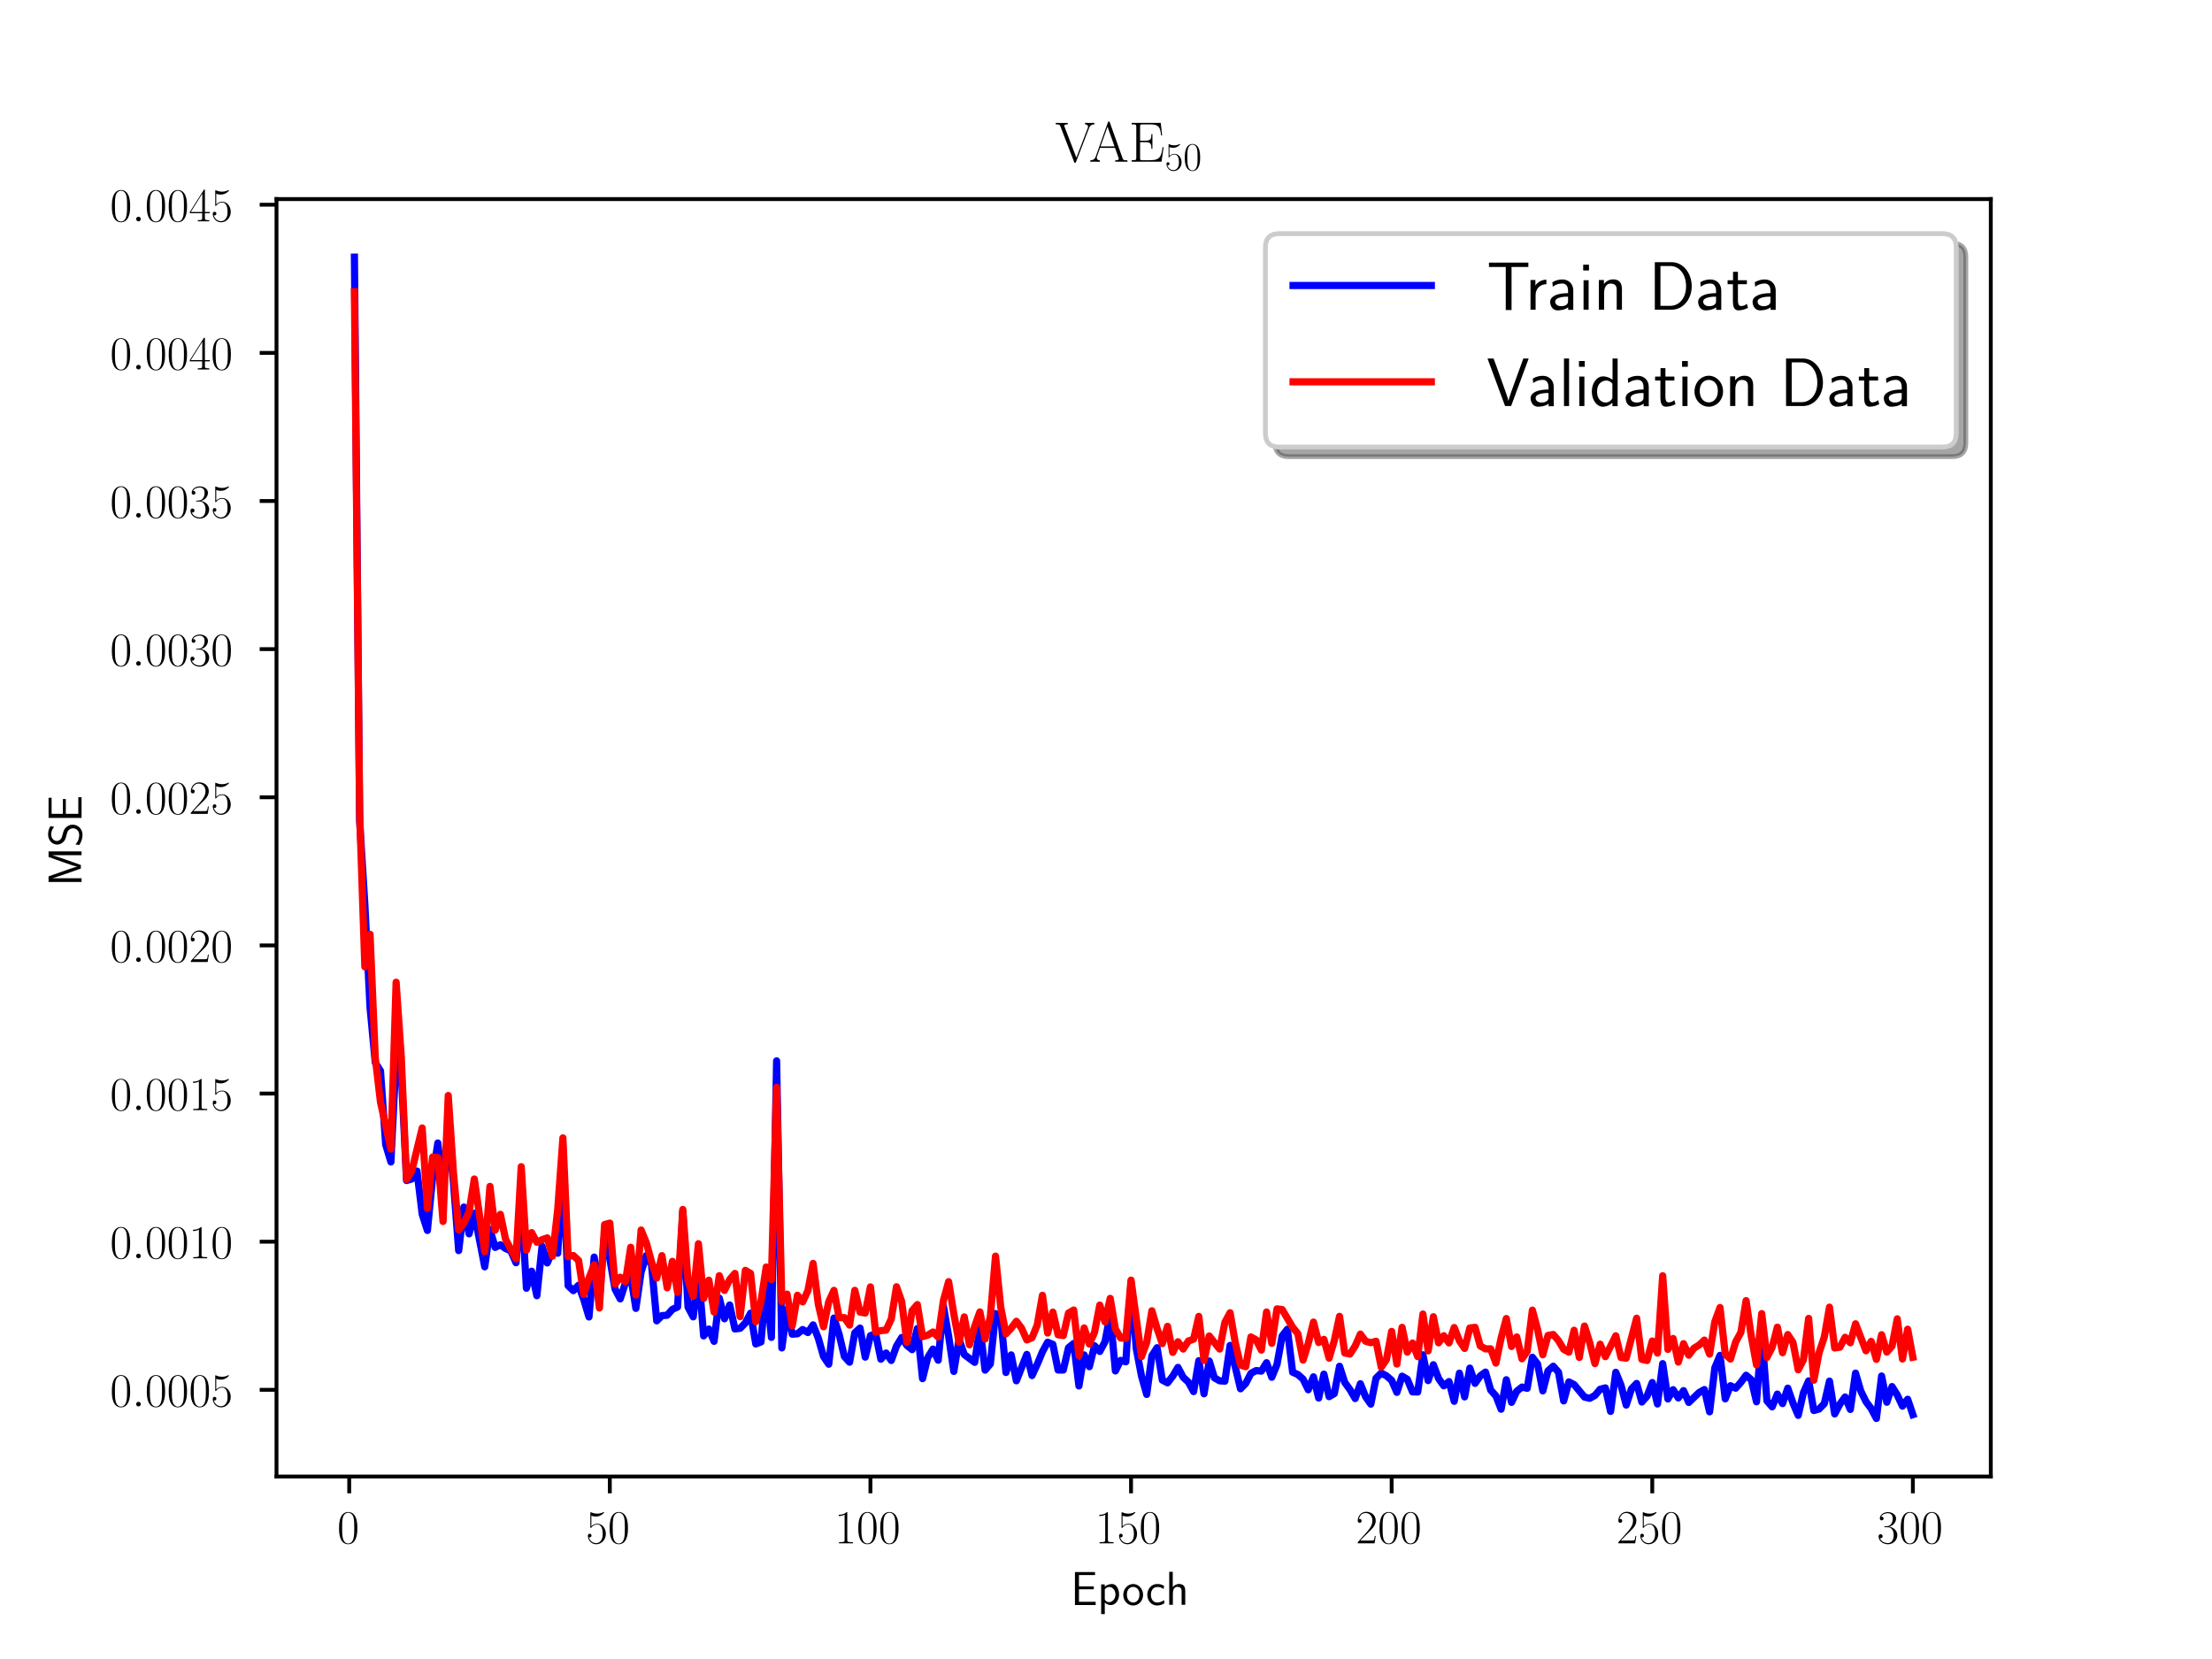 <?xml version="1.0" encoding="utf-8" standalone="no"?>
<!DOCTYPE svg PUBLIC "-//W3C//DTD SVG 1.1//EN"
  "http://www.w3.org/Graphics/SVG/1.1/DTD/svg11.dtd">
<!-- Created with matplotlib (https://matplotlib.org/) -->
<svg height="345.6pt" version="1.1" viewBox="0 0 460.8 345.6" width="460.8pt" xmlns="http://www.w3.org/2000/svg" xmlns:xlink="http://www.w3.org/1999/xlink">
 <defs>
  <style type="text/css">
*{stroke-linecap:butt;stroke-linejoin:round;}
  </style>
 </defs>
 <g id="figure_1">
  <g id="patch_1">
   <path d="M 0 345.6 
L 460.8 345.6 
L 460.8 0 
L 0 0 
z
" style="fill:#ffffff;"/>
  </g>
  <g id="axes_1">
   <g id="patch_2">
    <path d="M 57.6 307.584 
L 414.72 307.584 
L 414.72 41.472 
L 57.6 41.472 
z
" style="fill:#ffffff;"/>
   </g>
   <g id="matplotlib.axis_1">
    <g id="xtick_1">
     <g id="line2d_1">
      <defs>
       <path d="M 0 0 
L 0 3.5 
" id="m4b33c6f768" style="stroke:#000000;stroke-width:0.8;"/>
      </defs>
      <g>
       <use style="stroke:#000000;stroke-width:0.8;" x="72.747" xlink:href="#m4b33c6f768" y="307.584"/>
      </g>
     </g>
     <g id="text_1">
      <!-- $0$ -->
      <defs>
       <path d="M 42 31.641 
C 42 37.75 41.906 48.125 37.703 56.109 
C 34 63.109 28.094 65.594 22.906 65.594 
C 18.094 65.594 12 63.406 8.203 56.203 
C 4.203 48.719 3.797 39.438 3.797 31.641 
C 3.797 25.953 3.906 17.281 7 9.672 
C 11.297 -0.609 19 -2 22.906 -2 
C 27.5 -2 34.5 -0.109 38.594 9.375 
C 41.594 16.281 42 24.359 42 31.641 
z
M 22.906 -0.406 
C 16.5 -0.406 12.703 5.078 11.297 12.688 
C 10.203 18.562 10.203 27.156 10.203 32.75 
C 10.203 40.438 10.203 46.828 11.5 52.922 
C 13.406 61.391 19 64 22.906 64 
C 27 64 32.297 61.297 34.203 53.125 
C 35.5 47.438 35.594 40.734 35.594 32.75 
C 35.594 26.25 35.594 18.266 34.406 12.375 
C 32.297 1.484 26.406 -0.406 22.906 -0.406 
z
" id="CMR17-48"/>
      </defs>
      <g transform="translate(70.256 321.502)scale(0.1 -0.1)">
       <use transform="scale(0.996)" xlink:href="#CMR17-48"/>
      </g>
     </g>
    </g>
    <g id="xtick_2">
     <g id="line2d_2">
      <g>
       <use style="stroke:#000000;stroke-width:0.8;" x="127.037" xlink:href="#m4b33c6f768" y="307.584"/>
      </g>
     </g>
     <g id="text_2">
      <!-- $50$ -->
      <defs>
       <path d="M 11.406 57.688 
C 12.406 57.281 16.5 56 20.703 56 
C 30 56 35.094 61.109 38 64.062 
C 38 64.953 38 65.5 37.406 65.5 
C 37.297 65.5 37.094 65.5 36.297 65.047 
C 32.797 63.406 28.703 62.078 23.703 62.078 
C 20.703 62.078 16.203 62.484 11.297 64.672 
C 10.203 65.172 10 65.172 9.906 65.172 
C 9.406 65.172 9.297 65.062 9.297 63.078 
L 9.297 34.422 
C 9.297 32.641 9.297 32.141 10.297 32.141 
C 10.797 32.141 11 32.344 11.5 33.031 
C 14.703 37.516 19.094 39.406 24.094 39.406 
C 27.594 39.406 35.094 37.219 35.094 20.141 
C 35.094 16.953 35.094 11.172 32.094 6.578 
C 29.594 2.484 25.703 0.391 21.406 0.391 
C 14.797 0.391 8.094 5 6.297 12.719 
C 6.703 12.609 7.5 12.422 7.906 12.422 
C 9.203 12.422 11.703 13.125 11.703 16.219 
C 11.703 18.906 9.797 20 7.906 20 
C 5.594 20 4.094 18.594 4.094 15.797 
C 4.094 7.094 11 -2 21.594 -2 
C 31.906 -2 41.703 6.875 41.703 19.75 
C 41.703 31.719 33.906 41 24.203 41 
C 19.094 41 14.797 39.109 11.406 35.531 
z
" id="CMR17-53"/>
      </defs>
      <g transform="translate(122.056 321.502)scale(0.1 -0.1)">
       <use transform="scale(0.996)" xlink:href="#CMR17-53"/>
       <use transform="translate(45.69 0)scale(0.996)" xlink:href="#CMR17-48"/>
      </g>
     </g>
    </g>
    <g id="xtick_3">
     <g id="line2d_3">
      <g>
       <use style="stroke:#000000;stroke-width:0.8;" x="181.327" xlink:href="#m4b33c6f768" y="307.584"/>
      </g>
     </g>
     <g id="text_3">
      <!-- $100$ -->
      <defs>
       <path d="M 26.594 63.406 
C 26.594 65.5 26.5 65.5 25.094 65.5 
C 21.203 61.188 15.297 59.797 9.703 59.797 
C 9.406 59.797 8.906 59.797 8.797 59.5 
C 8.703 59.297 8.703 59.094 8.703 57 
C 11.797 57 17 57.594 21 59.984 
L 21 7.203 
C 21 3.688 20.797 2.5 12.203 2.5 
L 9.203 2.5 
L 9.203 0 
C 14 0 19 0 23.797 0 
C 28.594 0 33.594 0 38.406 0 
L 38.406 2.5 
L 35.406 2.5 
C 26.797 2.5 26.594 3.594 26.594 7.156 
z
" id="CMR17-49"/>
      </defs>
      <g transform="translate(173.855 321.502)scale(0.1 -0.1)">
       <use transform="scale(0.996)" xlink:href="#CMR17-49"/>
       <use transform="translate(45.69 0)scale(0.996)" xlink:href="#CMR17-48"/>
       <use transform="translate(91.381 0)scale(0.996)" xlink:href="#CMR17-48"/>
      </g>
     </g>
    </g>
    <g id="xtick_4">
     <g id="line2d_4">
      <g>
       <use style="stroke:#000000;stroke-width:0.8;" x="235.617" xlink:href="#m4b33c6f768" y="307.584"/>
      </g>
     </g>
     <g id="text_4">
      <!-- $150$ -->
      <g transform="translate(228.145 321.502)scale(0.1 -0.1)">
       <use transform="scale(0.996)" xlink:href="#CMR17-49"/>
       <use transform="translate(45.69 0)scale(0.996)" xlink:href="#CMR17-53"/>
       <use transform="translate(91.381 0)scale(0.996)" xlink:href="#CMR17-48"/>
      </g>
     </g>
    </g>
    <g id="xtick_5">
     <g id="line2d_5">
      <g>
       <use style="stroke:#000000;stroke-width:0.8;" x="289.907" xlink:href="#m4b33c6f768" y="307.584"/>
      </g>
     </g>
     <g id="text_5">
      <!-- $200$ -->
      <defs>
       <path d="M 41.703 15.453 
L 39.906 15.453 
C 38.906 8.375 38.094 7.172 37.703 6.562 
C 37.203 5.766 30 5.766 28.594 5.766 
L 9.406 5.766 
C 13 9.672 20 16.75 28.5 24.953 
C 34.594 30.734 41.703 37.531 41.703 47.422 
C 41.703 59.219 32.297 66 21.797 66 
C 10.797 66 4.094 56.312 4.094 47.344 
C 4.094 43.438 7 42.938 8.203 42.938 
C 9.203 42.938 12.203 43.547 12.203 47.031 
C 12.203 50.109 9.594 51 8.203 51 
C 7.594 51 7 50.906 6.594 50.703 
C 8.5 59.219 14.297 63.406 20.406 63.406 
C 29.094 63.406 34.797 56.516 34.797 47.422 
C 34.797 38.734 29.703 31.25 24 24.75 
L 4.094 2.281 
L 4.094 0 
L 39.297 0 
z
" id="CMR17-50"/>
      </defs>
      <g transform="translate(282.435 321.502)scale(0.1 -0.1)">
       <use transform="scale(0.996)" xlink:href="#CMR17-50"/>
       <use transform="translate(45.69 0)scale(0.996)" xlink:href="#CMR17-48"/>
       <use transform="translate(91.381 0)scale(0.996)" xlink:href="#CMR17-48"/>
      </g>
     </g>
    </g>
    <g id="xtick_6">
     <g id="line2d_6">
      <g>
       <use style="stroke:#000000;stroke-width:0.8;" x="344.197" xlink:href="#m4b33c6f768" y="307.584"/>
      </g>
     </g>
     <g id="text_6">
      <!-- $250$ -->
      <g transform="translate(336.725 321.502)scale(0.1 -0.1)">
       <use transform="scale(0.996)" xlink:href="#CMR17-50"/>
       <use transform="translate(45.69 0)scale(0.996)" xlink:href="#CMR17-53"/>
       <use transform="translate(91.381 0)scale(0.996)" xlink:href="#CMR17-48"/>
      </g>
     </g>
    </g>
    <g id="xtick_7">
     <g id="line2d_7">
      <g>
       <use style="stroke:#000000;stroke-width:0.8;" x="398.487" xlink:href="#m4b33c6f768" y="307.584"/>
      </g>
     </g>
     <g id="text_7">
      <!-- $300$ -->
      <defs>
       <path d="M 22.094 33.703 
C 31 33.703 34.906 25.969 34.906 17.031 
C 34.906 5 28.5 0.391 22.703 0.391 
C 17.406 0.391 8.797 3.031 6.094 10.828 
C 6.594 10.625 7.094 10.625 7.594 10.625 
C 10 10.625 11.797 12.219 11.797 14.812 
C 11.797 17.703 9.594 19 7.594 19 
C 5.906 19 3.297 18.203 3.297 14.469 
C 3.297 5.234 12.297 -2 22.906 -2 
C 34 -2 42.5 6.719 42.5 16.953 
C 42.5 26.672 34.5 33.703 25 34.797 
C 32.594 36.375 39.906 43.062 39.906 52.016 
C 39.906 59.688 32 65.297 23 65.297 
C 13.906 65.297 5.906 59.828 5.906 52.016 
C 5.906 48.594 8.5 48 9.797 48 
C 11.906 48 13.703 49.297 13.703 51.891 
C 13.703 54.469 11.906 55.766 9.797 55.766 
C 9.406 55.766 8.906 55.766 8.5 55.578 
C 11.406 61.859 19.297 63 22.797 63 
C 26.297 63 32.906 61.328 32.906 51.875 
C 32.906 49.109 32.5 44.188 29.094 39.844 
C 26.094 36 22.703 36 19.406 35.688 
C 18.906 35.688 16.594 35.453 16.203 35.453 
C 15.5 35.359 15.094 35.266 15.094 34.5 
C 15.094 33.797 15.203 33.703 17.203 33.703 
z
" id="CMR17-51"/>
      </defs>
      <g transform="translate(391.015 321.502)scale(0.1 -0.1)">
       <use transform="scale(0.996)" xlink:href="#CMR17-51"/>
       <use transform="translate(45.69 0)scale(0.996)" xlink:href="#CMR17-48"/>
       <use transform="translate(91.381 0)scale(0.996)" xlink:href="#CMR17-48"/>
      </g>
     </g>
    </g>
    <g id="text_8">
     <!-- Epoch -->
     <defs>
      <path d="M 30.594 6.766 
C 22.594 6.766 19 6.766 17.203 6.766 
L 17.203 32.922 
L 48.203 32.922 
L 48.203 39 
L 17.203 39 
L 17.203 62.641 
L 30.094 62.641 
C 31.297 62.641 32.5 62.641 33.703 62.641 
L 50.797 62.641 
L 50.797 69 
L 8.797 69 
L 8.797 0 
L 52.094 0 
L 52.094 6.766 
z
" id="CMSS17-69"/>
      <path d="M 15.094 5.203 
C 18.406 2.016 22.906 -0.078 27.703 -0.078 
C 37 -0.078 45 9.422 45 22.062 
C 45 33.734 39 44 30.406 44 
C 25.406 44 19.406 42.219 14.906 38.625 
L 14.906 43.203 
L 7.5 43.203 
L 7.5 -19 
L 15.094 -19 
z
M 15.094 32.812 
C 15.906 34 19.297 37.734 24.797 37.734 
C 31.797 37.734 37.406 30.625 37.406 22.062 
C 37.406 12.297 30.594 6 23.906 6 
C 21.906 6 19.797 6.484 17.797 8.172 
C 15.094 10.531 15.094 12 15.094 13.391 
z
" id="CMSS17-112"/>
      <path d="M 44.203 21.188 
C 44.203 34 34.703 44 23.5 44 
C 12 44 2.703 33.703 2.703 21.188 
C 2.703 8.5 12.297 -1 23.406 -1 
C 34.797 -1 44.203 8.797 44.203 21.188 
z
M 23.5 5.266 
C 16.406 5.266 10.297 11.078 10.297 22 
C 10.297 33.609 17.406 37.922 23.406 37.922 
C 29.906 37.922 36.594 33.219 36.594 22 
C 36.594 10.672 30.094 5.266 23.5 5.266 
z
" id="CMSS17-111"/>
      <path d="M 38.5 39.703 
C 38.5 40.391 33.906 42.406 32.703 42.797 
C 29.406 44 25.203 44 24.094 44 
C 11.094 44 3.297 32.703 3.297 21.297 
C 3.297 9.297 12 -1 23.703 -1 
C 30.406 -1 35.203 1.188 39.094 3.781 
L 38.5 10.375 
C 34.203 7.078 29.203 5.266 23.797 5.266 
C 16 5.266 10.906 12.094 10.906 21.391 
C 10.906 28.609 14.203 37.719 24.203 37.719 
C 29.703 37.719 32.797 36.609 37.406 33.516 
z
" id="CMSS17-99"/>
      <path d="M 40.906 29.547 
C 40.906 35.812 39.406 44.062 28.094 44.062 
C 21.797 44.062 17.703 40.984 14.797 37.609 
L 14.797 69.5 
L 7.406 69.5 
L 7.406 0.5 
L 15 0.5 
L 15 24.578 
C 15 30.828 17.406 38 24.203 38 
C 33 38 33.297 32.125 33.297 28.734 
L 33.297 0.5 
L 40.906 0.5 
z
" id="CMSS17-104"/>
     </defs>
     <g transform="translate(223.056 334.358)scale(0.1 -0.1)">
      <use transform="scale(0.996)" xlink:href="#CMSS17-69"/>
      <use transform="translate(55.892 0)scale(0.996)" xlink:href="#CMSS17-112"/>
      <use transform="translate(106.699 0)scale(0.996)" xlink:href="#CMSS17-111"/>
      <use transform="translate(156.145 0)scale(0.996)" xlink:href="#CMSS17-99"/>
      <use transform="translate(197.784 0)scale(0.996)" xlink:href="#CMSS17-104"/>
     </g>
    </g>
   </g>
   <g id="matplotlib.axis_2">
    <g id="ytick_1">
     <g id="line2d_8">
      <defs>
       <path d="M 0 0 
L -3.5 0 
" id="mb5c6387c2a" style="stroke:#000000;stroke-width:0.8;"/>
      </defs>
      <g>
       <use style="stroke:#000000;stroke-width:0.8;" x="57.6" xlink:href="#mb5c6387c2a" y="289.525"/>
      </g>
     </g>
     <g id="text_9">
      <!-- $0.0005$ -->
      <defs>
       <path d="M 18.406 4.797 
C 18.406 7.688 16 9.672 13.594 9.672 
C 10.703 9.672 8.703 7.281 8.703 4.891 
C 8.703 2 11.094 0 13.5 0 
C 16.406 0 18.406 2.391 18.406 4.797 
z
" id="CMMI12-58"/>
      </defs>
      <g transform="translate(22.926 292.985)scale(0.1 -0.1)">
       <use transform="scale(0.996)" xlink:href="#CMR17-48"/>
       <use transform="translate(45.69 0)scale(0.996)" xlink:href="#CMMI12-58"/>
       <use transform="translate(72.788 0)scale(0.996)" xlink:href="#CMR17-48"/>
       <use transform="translate(118.478 0)scale(0.996)" xlink:href="#CMR17-48"/>
       <use transform="translate(164.169 0)scale(0.996)" xlink:href="#CMR17-48"/>
       <use transform="translate(209.859 0)scale(0.996)" xlink:href="#CMR17-53"/>
      </g>
     </g>
    </g>
    <g id="ytick_2">
     <g id="line2d_9">
      <g>
       <use style="stroke:#000000;stroke-width:0.8;" x="57.6" xlink:href="#mb5c6387c2a" y="258.666"/>
      </g>
     </g>
     <g id="text_10">
      <!-- $0.0010$ -->
      <g transform="translate(22.926 262.125)scale(0.1 -0.1)">
       <use transform="scale(0.996)" xlink:href="#CMR17-48"/>
       <use transform="translate(45.69 0)scale(0.996)" xlink:href="#CMMI12-58"/>
       <use transform="translate(72.788 0)scale(0.996)" xlink:href="#CMR17-48"/>
       <use transform="translate(118.478 0)scale(0.996)" xlink:href="#CMR17-48"/>
       <use transform="translate(164.169 0)scale(0.996)" xlink:href="#CMR17-49"/>
       <use transform="translate(209.859 0)scale(0.996)" xlink:href="#CMR17-48"/>
      </g>
     </g>
    </g>
    <g id="ytick_3">
     <g id="line2d_10">
      <g>
       <use style="stroke:#000000;stroke-width:0.8;" x="57.6" xlink:href="#mb5c6387c2a" y="227.807"/>
      </g>
     </g>
     <g id="text_11">
      <!-- $0.0015$ -->
      <g transform="translate(22.926 231.266)scale(0.1 -0.1)">
       <use transform="scale(0.996)" xlink:href="#CMR17-48"/>
       <use transform="translate(45.69 0)scale(0.996)" xlink:href="#CMMI12-58"/>
       <use transform="translate(72.788 0)scale(0.996)" xlink:href="#CMR17-48"/>
       <use transform="translate(118.478 0)scale(0.996)" xlink:href="#CMR17-48"/>
       <use transform="translate(164.169 0)scale(0.996)" xlink:href="#CMR17-49"/>
       <use transform="translate(209.859 0)scale(0.996)" xlink:href="#CMR17-53"/>
      </g>
     </g>
    </g>
    <g id="ytick_4">
     <g id="line2d_11">
      <g>
       <use style="stroke:#000000;stroke-width:0.8;" x="57.6" xlink:href="#mb5c6387c2a" y="196.947"/>
      </g>
     </g>
     <g id="text_12">
      <!-- $0.0020$ -->
      <g transform="translate(22.926 200.406)scale(0.1 -0.1)">
       <use transform="scale(0.996)" xlink:href="#CMR17-48"/>
       <use transform="translate(45.69 0)scale(0.996)" xlink:href="#CMMI12-58"/>
       <use transform="translate(72.788 0)scale(0.996)" xlink:href="#CMR17-48"/>
       <use transform="translate(118.478 0)scale(0.996)" xlink:href="#CMR17-48"/>
       <use transform="translate(164.169 0)scale(0.996)" xlink:href="#CMR17-50"/>
       <use transform="translate(209.859 0)scale(0.996)" xlink:href="#CMR17-48"/>
      </g>
     </g>
    </g>
    <g id="ytick_5">
     <g id="line2d_12">
      <g>
       <use style="stroke:#000000;stroke-width:0.8;" x="57.6" xlink:href="#mb5c6387c2a" y="166.088"/>
      </g>
     </g>
     <g id="text_13">
      <!-- $0.0025$ -->
      <g transform="translate(22.926 169.547)scale(0.1 -0.1)">
       <use transform="scale(0.996)" xlink:href="#CMR17-48"/>
       <use transform="translate(45.69 0)scale(0.996)" xlink:href="#CMMI12-58"/>
       <use transform="translate(72.788 0)scale(0.996)" xlink:href="#CMR17-48"/>
       <use transform="translate(118.478 0)scale(0.996)" xlink:href="#CMR17-48"/>
       <use transform="translate(164.169 0)scale(0.996)" xlink:href="#CMR17-50"/>
       <use transform="translate(209.859 0)scale(0.996)" xlink:href="#CMR17-53"/>
      </g>
     </g>
    </g>
    <g id="ytick_6">
     <g id="line2d_13">
      <g>
       <use style="stroke:#000000;stroke-width:0.8;" x="57.6" xlink:href="#mb5c6387c2a" y="135.228"/>
      </g>
     </g>
     <g id="text_14">
      <!-- $0.0030$ -->
      <g transform="translate(22.926 138.688)scale(0.1 -0.1)">
       <use transform="scale(0.996)" xlink:href="#CMR17-48"/>
       <use transform="translate(45.69 0)scale(0.996)" xlink:href="#CMMI12-58"/>
       <use transform="translate(72.788 0)scale(0.996)" xlink:href="#CMR17-48"/>
       <use transform="translate(118.478 0)scale(0.996)" xlink:href="#CMR17-48"/>
       <use transform="translate(164.169 0)scale(0.996)" xlink:href="#CMR17-51"/>
       <use transform="translate(209.859 0)scale(0.996)" xlink:href="#CMR17-48"/>
      </g>
     </g>
    </g>
    <g id="ytick_7">
     <g id="line2d_14">
      <g>
       <use style="stroke:#000000;stroke-width:0.8;" x="57.6" xlink:href="#mb5c6387c2a" y="104.369"/>
      </g>
     </g>
     <g id="text_15">
      <!-- $0.0035$ -->
      <g transform="translate(22.926 107.828)scale(0.1 -0.1)">
       <use transform="scale(0.996)" xlink:href="#CMR17-48"/>
       <use transform="translate(45.69 0)scale(0.996)" xlink:href="#CMMI12-58"/>
       <use transform="translate(72.788 0)scale(0.996)" xlink:href="#CMR17-48"/>
       <use transform="translate(118.478 0)scale(0.996)" xlink:href="#CMR17-48"/>
       <use transform="translate(164.169 0)scale(0.996)" xlink:href="#CMR17-51"/>
       <use transform="translate(209.859 0)scale(0.996)" xlink:href="#CMR17-53"/>
      </g>
     </g>
    </g>
    <g id="ytick_8">
     <g id="line2d_15">
      <g>
       <use style="stroke:#000000;stroke-width:0.8;" x="57.6" xlink:href="#mb5c6387c2a" y="73.509"/>
      </g>
     </g>
     <g id="text_16">
      <!-- $0.0040$ -->
      <defs>
       <path d="M 33.594 64.406 
C 33.594 66.5 33.5 66.5 31.703 66.5 
L 2 19.594 
L 2 17 
L 27.797 17 
L 27.797 7.141 
C 27.797 3.5 27.594 2.5 20.594 2.5 
L 18.703 2.5 
L 18.703 0 
C 21.906 0 27.297 0 30.703 0 
C 34.094 0 39.5 0 42.703 0 
L 42.703 2.5 
L 40.797 2.5 
C 33.797 2.5 33.594 3.5 33.594 7.141 
L 33.594 17 
L 43.797 17 
L 43.797 19.594 
L 33.594 19.594 
z
M 28.094 57.859 
L 28.094 19.594 
L 4 19.594 
z
" id="CMR17-52"/>
      </defs>
      <g transform="translate(22.926 76.969)scale(0.1 -0.1)">
       <use transform="scale(0.996)" xlink:href="#CMR17-48"/>
       <use transform="translate(45.69 0)scale(0.996)" xlink:href="#CMMI12-58"/>
       <use transform="translate(72.788 0)scale(0.996)" xlink:href="#CMR17-48"/>
       <use transform="translate(118.478 0)scale(0.996)" xlink:href="#CMR17-48"/>
       <use transform="translate(164.169 0)scale(0.996)" xlink:href="#CMR17-52"/>
       <use transform="translate(209.859 0)scale(0.996)" xlink:href="#CMR17-48"/>
      </g>
     </g>
    </g>
    <g id="ytick_9">
     <g id="line2d_16">
      <g>
       <use style="stroke:#000000;stroke-width:0.8;" x="57.6" xlink:href="#mb5c6387c2a" y="42.65"/>
      </g>
     </g>
     <g id="text_17">
      <!-- $0.0045$ -->
      <g transform="translate(22.926 46.109)scale(0.1 -0.1)">
       <use transform="scale(0.996)" xlink:href="#CMR17-48"/>
       <use transform="translate(45.69 0)scale(0.996)" xlink:href="#CMMI12-58"/>
       <use transform="translate(72.788 0)scale(0.996)" xlink:href="#CMR17-48"/>
       <use transform="translate(118.478 0)scale(0.996)" xlink:href="#CMR17-48"/>
       <use transform="translate(164.169 0)scale(0.996)" xlink:href="#CMR17-52"/>
       <use transform="translate(209.859 0)scale(0.996)" xlink:href="#CMR17-53"/>
      </g>
     </g>
    </g>
    <g id="text_18">
     <!-- MSE -->
     <defs>
      <path d="M 49.906 37.047 
L 45.094 23.016 
C 44.297 20.422 41.594 12.359 41 9.172 
L 40.906 9.172 
C 40.594 11.172 40 13.266 38.406 18.344 
C 37.5 21.328 36.5 24.406 35.5 27.203 
L 20.703 69 
L 9 69 
L 9 0 
L 16.797 0 
L 16.797 60.938 
L 16.906 60.938 
C 16.906 60.844 17.797 56.453 23.906 39.047 
L 37.094 1.5 
L 44.5 1.5 
L 56.406 34.859 
C 57.203 37.156 59.703 44.422 60.797 47.906 
C 61.797 50.891 64.297 58.25 64.906 61.141 
L 65 61.141 
L 65 0 
L 72.906 0 
L 72.906 69 
L 61.297 69 
z
" id="CMSS17-77"/>
      <path d="M 43.703 65.141 
C 39.297 67.719 34.5 70 26.406 70 
C 13.5 70 5.203 60.609 5.203 51.031 
C 5.203 47.266 6.297 43.016 10.203 38.672 
C 14.094 34.312 18.5 33.141 24.094 31.766 
C 26.406 31.156 30.297 30.062 31 29.781 
C 36.594 27.609 39.297 22.562 39.297 17.812 
C 39.297 11.594 34.406 4.969 25.703 4.969 
C 22.703 4.969 13.906 4.969 5.594 12.797 
L 4.203 4.969 
C 12.406 -1 21.297 -2 25.797 -2 
C 38.094 -2 46.906 7.625 46.906 18.531 
C 46.906 22.5 45.703 27.547 41.5 32.203 
C 37.406 36.672 33.797 37.656 25.594 39.828 
C 20.906 41.031 17.906 41.828 15.406 44.891 
C 13.703 47.078 12.797 49.156 12.797 51.828 
C 12.797 57.391 17.594 63.438 26.406 63.438 
C 30.797 63.438 36.5 62.531 42.297 57.188 
z
" id="CMSS17-83"/>
     </defs>
     <g transform="translate(16.989 184.629)rotate(-90)scale(0.1 -0.1)">
      <use transform="scale(0.996)" xlink:href="#CMSS17-77"/>
      <use transform="translate(81.676 0)scale(0.996)" xlink:href="#CMSS17-83"/>
      <use transform="translate(133.725 0)scale(0.996)" xlink:href="#CMSS17-69"/>
     </g>
    </g>
   </g>
   <g id="line2d_17">
    <path clip-path="url(#p14e3586b45)" d="M 73.833 53.568 
L 74.919 170.99 
L 76.004 188.414 
L 77.09 209.904 
L 78.176 221.37 
L 79.262 223.089 
L 80.348 238.451 
L 81.433 242.055 
L 82.519 220.036 
L 83.605 223.589 
L 84.691 245.917 
L 85.777 245.604 
L 86.862 243.955 
L 87.948 252.931 
L 89.034 256.326 
L 90.12 245.302 
L 91.206 238.112 
L 92.291 247.858 
L 93.377 234.771 
L 94.463 246.312 
L 95.549 260.52 
L 96.635 251.455 
L 97.72 257.027 
L 98.806 252.735 
L 100.978 263.899 
L 102.064 256.131 
L 103.149 259.855 
L 104.235 259.311 
L 105.321 260.093 
L 106.407 260.576 
L 107.493 263.047 
L 108.578 249.613 
L 109.664 268.359 
L 110.75 264.82 
L 111.836 269.92 
L 112.922 259.609 
L 114.007 263.094 
L 115.093 260.627 
L 116.179 261.065 
L 117.265 243.128 
L 118.351 267.83 
L 119.436 268.865 
L 120.522 267.74 
L 121.608 270.72 
L 122.694 274.347 
L 123.78 261.877 
L 124.865 270.664 
L 125.951 256.879 
L 127.037 262.247 
L 128.123 268.544 
L 129.209 270.582 
L 130.294 267.25 
L 131.38 265.722 
L 132.466 272.562 
L 133.552 264.983 
L 134.638 261.555 
L 135.723 263.452 
L 136.809 275.155 
L 137.895 274.066 
L 138.981 273.987 
L 140.067 272.768 
L 141.152 272.271 
L 142.238 252.298 
L 143.324 272.292 
L 144.41 274.323 
L 145.496 264.92 
L 146.581 278.291 
L 147.667 276.867 
L 148.753 279.426 
L 149.839 270.419 
L 150.925 274.725 
L 152.01 271.854 
L 153.096 276.845 
L 154.182 276.711 
L 155.268 275.6 
L 156.354 273.563 
L 157.439 279.969 
L 158.525 279.555 
L 159.611 267.309 
L 160.697 278.606 
L 161.783 220.999 
L 162.868 280.794 
L 163.954 272.745 
L 165.04 277.936 
L 166.126 277.855 
L 167.212 276.966 
L 168.297 277.595 
L 169.383 275.999 
L 170.469 278.787 
L 171.555 282.576 
L 172.641 284.187 
L 173.726 274.578 
L 174.812 278.005 
L 175.898 282.589 
L 176.984 283.768 
L 178.07 277.66 
L 179.155 276.658 
L 180.241 282.711 
L 181.327 278.245 
L 182.413 277.854 
L 183.499 283.146 
L 184.584 281.854 
L 185.67 283.413 
L 186.756 280.409 
L 187.842 278.627 
L 188.928 280.276 
L 190.013 281.153 
L 191.099 276.758 
L 192.185 287.194 
L 193.271 282.796 
L 194.357 281.037 
L 195.442 283.359 
L 196.528 272.092 
L 197.614 278.329 
L 198.7 285.693 
L 199.786 278.994 
L 200.871 282.176 
L 203.043 283.799 
L 204.129 276.54 
L 205.215 285.422 
L 206.3 284.134 
L 207.386 273.639 
L 208.472 274.335 
L 209.558 285.913 
L 210.644 282.252 
L 211.729 287.645 
L 213.901 282.153 
L 214.987 286.551 
L 216.073 284.214 
L 217.158 281.606 
L 218.244 279.608 
L 219.33 280.058 
L 220.416 285.396 
L 221.502 285.398 
L 222.587 280.754 
L 223.673 279.872 
L 224.759 288.709 
L 225.845 282.253 
L 226.931 284.703 
L 228.016 280.349 
L 229.102 281.533 
L 230.188 279.515 
L 231.274 273.875 
L 232.36 285.589 
L 233.445 283.397 
L 234.531 283.688 
L 235.617 267.133 
L 236.703 280.932 
L 237.789 286.63 
L 238.875 290.481 
L 239.96 282.427 
L 241.046 280.748 
L 242.132 287.496 
L 243.218 288.067 
L 244.304 286.678 
L 245.389 284.853 
L 246.475 286.913 
L 247.561 287.915 
L 248.647 289.888 
L 249.733 283.463 
L 250.818 290.351 
L 251.904 283.52 
L 252.99 287.034 
L 254.076 287.648 
L 255.162 287.722 
L 256.247 280.279 
L 258.419 289.312 
L 259.505 288.192 
L 260.591 286.091 
L 261.676 285.516 
L 262.762 285.626 
L 263.848 283.876 
L 264.934 286.909 
L 266.02 284.252 
L 267.105 278.289 
L 268.191 276.9 
L 269.277 285.858 
L 270.363 286.331 
L 271.449 287.298 
L 272.534 289.513 
L 273.62 286.825 
L 274.706 291.236 
L 275.792 286.259 
L 276.878 290.945 
L 277.963 290.313 
L 279.049 284.619 
L 280.135 287.982 
L 281.221 289.474 
L 282.307 291.344 
L 283.392 288.262 
L 284.478 290.974 
L 285.564 292.505 
L 286.65 287.107 
L 287.736 286.03 
L 288.821 286.611 
L 289.907 287.549 
L 290.993 290.055 
L 292.079 286.684 
L 293.165 287.325 
L 294.25 289.951 
L 295.336 289.978 
L 296.422 282.228 
L 297.508 287.6 
L 298.594 284.299 
L 299.679 287.164 
L 300.765 288.689 
L 301.851 287.81 
L 302.937 291.916 
L 304.023 286.055 
L 305.108 290.996 
L 306.194 285.005 
L 307.28 288.185 
L 308.366 286.621 
L 309.452 285.831 
L 310.537 289.575 
L 311.623 290.784 
L 312.709 293.564 
L 313.795 287.426 
L 314.881 292.133 
L 315.966 289.819 
L 317.052 288.951 
L 318.138 289.208 
L 319.224 282.744 
L 320.31 284.152 
L 321.395 289.744 
L 322.481 285.569 
L 323.567 284.61 
L 324.653 285.841 
L 325.739 291.834 
L 326.824 287.878 
L 327.91 288.427 
L 330.082 291.038 
L 331.168 291.294 
L 332.253 290.695 
L 333.339 289.408 
L 334.425 289.123 
L 335.511 294.021 
L 336.597 285.877 
L 337.682 288.551 
L 338.768 292.704 
L 339.854 289.342 
L 340.94 288.195 
L 342.026 292.07 
L 343.111 290.846 
L 344.197 288.007 
L 345.283 292.472 
L 346.369 284.071 
L 347.455 291.432 
L 348.54 289.501 
L 349.626 291.215 
L 350.712 289.693 
L 351.798 292.149 
L 353.969 290.077 
L 355.055 289.47 
L 356.141 294.103 
L 357.227 284.957 
L 358.313 282.35 
L 359.398 291.409 
L 360.484 288.666 
L 361.57 289.186 
L 362.656 287.958 
L 363.742 286.487 
L 364.827 287.42 
L 365.913 292.021 
L 366.999 277.615 
L 368.085 291.823 
L 369.171 293.071 
L 370.256 290.415 
L 371.342 292.389 
L 372.428 289.18 
L 373.514 292.294 
L 374.6 294.845 
L 375.685 290.133 
L 376.771 287.664 
L 377.857 293.836 
L 378.943 293.528 
L 380.029 292.407 
L 381.114 287.713 
L 382.2 294.549 
L 383.286 292.492 
L 384.372 291.013 
L 385.458 293.609 
L 386.543 286.05 
L 387.629 289.753 
L 388.715 291.978 
L 389.801 293.433 
L 390.887 295.488 
L 391.972 286.646 
L 393.058 292.111 
L 394.144 288.85 
L 395.23 290.597 
L 396.316 292.926 
L 397.401 291.487 
L 398.487 294.694 
L 398.487 294.694 
" style="fill:none;stroke:#0000ff;stroke-linecap:square;stroke-width:1.5;"/>
   </g>
   <g id="line2d_18">
    <path clip-path="url(#p14e3586b45)" d="M 73.833 60.768 
L 74.919 169.374 
L 76.004 201.405 
L 77.09 194.623 
L 78.176 220.373 
L 79.262 229.593 
L 81.433 239.382 
L 82.519 204.613 
L 83.605 220.387 
L 84.691 245.693 
L 85.777 243.954 
L 87.948 234.98 
L 89.034 251.733 
L 90.12 241.029 
L 91.206 241.145 
L 92.291 254.451 
L 93.377 228.215 
L 94.463 244.307 
L 95.549 256.202 
L 96.635 254.849 
L 97.72 252.453 
L 98.806 245.604 
L 100.978 260.753 
L 102.064 247.148 
L 103.149 256.254 
L 104.235 252.964 
L 105.321 258.18 
L 107.493 262.24 
L 108.578 243.043 
L 109.664 260.451 
L 110.75 256.774 
L 111.836 258.784 
L 112.922 258.249 
L 114.007 257.878 
L 115.093 261.674 
L 116.179 251.989 
L 117.265 237.042 
L 118.351 261.791 
L 119.436 261.545 
L 120.522 262.565 
L 121.608 269.625 
L 122.694 266.239 
L 123.78 263.475 
L 124.865 272.476 
L 125.951 255.098 
L 127.037 254.795 
L 128.123 267.523 
L 129.209 266.068 
L 130.294 267.027 
L 131.38 259.83 
L 132.466 269.784 
L 133.552 256.236 
L 134.638 258.876 
L 135.723 262.835 
L 136.809 266.239 
L 137.895 261.574 
L 138.981 268.271 
L 140.067 262.768 
L 141.152 269.223 
L 142.238 251.955 
L 143.324 266.745 
L 144.41 270.031 
L 145.496 259.09 
L 146.581 270.487 
L 147.667 266.688 
L 148.753 273.322 
L 149.839 265.75 
L 150.925 268.818 
L 152.01 266.537 
L 153.096 265.274 
L 154.182 274.274 
L 155.268 264.638 
L 156.354 265.28 
L 157.439 275.335 
L 158.525 271.129 
L 159.611 263.941 
L 160.697 266.567 
L 161.783 226.517 
L 162.868 271.124 
L 163.954 269.593 
L 165.04 276.157 
L 166.126 269.825 
L 167.212 271.207 
L 168.297 268.874 
L 169.383 263.194 
L 170.469 271.702 
L 171.555 276.388 
L 172.641 271.179 
L 173.726 268.807 
L 174.812 274.499 
L 175.898 274.484 
L 176.984 276.047 
L 178.07 268.803 
L 179.155 273.334 
L 180.241 273.535 
L 181.327 268.084 
L 182.413 277.508 
L 183.499 277.187 
L 184.584 277.098 
L 185.67 274.764 
L 186.756 268.057 
L 187.842 271.141 
L 188.928 279.66 
L 190.013 273.027 
L 191.099 271.769 
L 192.185 278.456 
L 193.271 278.129 
L 194.357 277.483 
L 195.442 278.554 
L 196.528 270.924 
L 197.614 266.993 
L 198.7 273.717 
L 199.786 279.628 
L 200.871 274.338 
L 201.957 280.153 
L 203.043 276.302 
L 204.129 273.295 
L 205.215 278.928 
L 206.3 274.289 
L 207.386 261.674 
L 208.472 272.297 
L 209.558 277.859 
L 210.644 276.7 
L 211.729 275.248 
L 212.815 276.688 
L 213.901 279.131 
L 214.987 278.676 
L 216.073 276.029 
L 217.158 269.835 
L 218.244 277.692 
L 219.33 273.34 
L 220.416 278.053 
L 221.502 278.223 
L 222.587 273.535 
L 223.673 272.899 
L 224.759 282.404 
L 225.845 276.636 
L 226.931 279.985 
L 228.016 277.528 
L 229.102 271.866 
L 230.188 275.37 
L 231.274 270.48 
L 232.36 276.859 
L 233.445 278.726 
L 234.531 278.808 
L 235.617 266.676 
L 237.789 282.614 
L 238.875 279.671 
L 239.96 273.054 
L 241.046 276.767 
L 242.132 279.9 
L 243.218 276.301 
L 244.304 281.734 
L 245.389 279.515 
L 246.475 281.03 
L 247.561 279.355 
L 248.647 278.965 
L 249.733 274.229 
L 250.818 283.396 
L 251.904 278.309 
L 254.076 281.031 
L 255.162 275.482 
L 256.247 273.467 
L 257.333 279.728 
L 258.419 284.374 
L 259.505 284.708 
L 260.591 278.508 
L 261.676 279.125 
L 262.762 281.25 
L 263.848 273.312 
L 264.934 279.835 
L 266.02 272.662 
L 267.105 272.817 
L 269.277 276.483 
L 270.363 277.835 
L 271.449 283.329 
L 272.534 279.866 
L 273.62 275.414 
L 274.706 279.669 
L 275.792 279.014 
L 276.878 282.931 
L 277.963 279.254 
L 279.049 274.22 
L 280.135 281.842 
L 281.221 282.072 
L 282.307 280.406 
L 283.392 277.918 
L 284.478 279.401 
L 285.564 279.707 
L 286.65 279.405 
L 287.736 284.81 
L 288.821 283.209 
L 289.907 277.357 
L 290.993 284.155 
L 292.079 276.509 
L 293.165 281.677 
L 294.25 279.775 
L 295.336 282.617 
L 296.422 273.741 
L 297.508 281.407 
L 298.594 274.299 
L 299.679 279.735 
L 300.765 278.258 
L 301.851 279.75 
L 302.937 276.548 
L 304.023 279.307 
L 305.108 280.902 
L 306.194 276.642 
L 307.28 276.509 
L 308.366 280.389 
L 309.452 280.999 
L 310.537 280.983 
L 311.623 283.95 
L 312.709 278.742 
L 313.795 274.675 
L 314.881 280.499 
L 315.966 278.511 
L 317.052 283.061 
L 318.138 281.511 
L 319.224 272.922 
L 320.31 276.973 
L 321.395 282.228 
L 322.481 278.194 
L 323.567 277.996 
L 324.653 279.266 
L 325.739 281.083 
L 326.824 281.676 
L 327.91 277.121 
L 328.996 282.782 
L 330.082 276.239 
L 331.168 279.698 
L 332.253 284.061 
L 333.339 280.017 
L 334.425 282.618 
L 336.597 278.269 
L 337.682 282.791 
L 338.768 282.938 
L 340.94 274.606 
L 342.026 283.175 
L 343.111 283.419 
L 344.197 279.354 
L 345.283 281.87 
L 346.369 265.759 
L 347.455 281.106 
L 348.54 278.83 
L 349.626 283.748 
L 350.712 279.909 
L 351.798 282.307 
L 352.884 280.857 
L 353.969 280.191 
L 355.055 279.168 
L 356.141 282.084 
L 357.227 275.347 
L 358.313 272.384 
L 359.398 282.08 
L 360.484 283.114 
L 361.57 279.553 
L 362.656 277.555 
L 363.742 270.949 
L 364.827 278.397 
L 365.913 284.333 
L 366.999 273.645 
L 368.085 282.778 
L 369.171 280.657 
L 370.256 276.475 
L 371.342 281.797 
L 372.428 278.012 
L 373.514 279.67 
L 374.6 285.36 
L 375.685 283.267 
L 376.771 274.651 
L 377.857 287.519 
L 378.943 281.815 
L 380.029 278.546 
L 381.114 272.306 
L 382.2 280.807 
L 383.286 280.635 
L 384.372 278.586 
L 385.458 279.724 
L 386.543 275.773 
L 388.715 281.388 
L 389.801 279.433 
L 390.887 283.185 
L 391.972 278.049 
L 393.058 281.667 
L 394.144 280.422 
L 395.23 274.735 
L 396.316 283.101 
L 397.401 276.899 
L 398.487 282.739 
L 398.487 282.739 
" style="fill:none;stroke:#ff0000;stroke-linecap:square;stroke-width:1.5;"/>
   </g>
   <g id="patch_3">
    <path d="M 57.6 307.584 
L 57.6 41.472 
" style="fill:none;stroke:#000000;stroke-linecap:square;stroke-linejoin:miter;stroke-width:0.8;"/>
   </g>
   <g id="patch_4">
    <path d="M 414.72 307.584 
L 414.72 41.472 
" style="fill:none;stroke:#000000;stroke-linecap:square;stroke-linejoin:miter;stroke-width:0.8;"/>
   </g>
   <g id="patch_5">
    <path d="M 57.6 307.584 
L 414.72 307.584 
" style="fill:none;stroke:#000000;stroke-linecap:square;stroke-linejoin:miter;stroke-width:0.8;"/>
   </g>
   <g id="patch_6">
    <path d="M 57.6 41.472 
L 414.72 41.472 
" style="fill:none;stroke:#000000;stroke-linecap:square;stroke-linejoin:miter;stroke-width:0.8;"/>
   </g>
   <g id="text_19">
    <!-- $\textrm{VAE}_{50}$ -->
    <defs>
     <path d="M 59 58.516 
C 59.906 60.719 61.5 65 68.203 65 
L 68.203 67.688 
C 65.906 67.484 63.297 67.484 60.797 67.484 
C 58.406 67.484 54.297 67.484 52 67.688 
L 52 65 
C 57 65 57.203 61.5 57.203 60.906 
C 57.203 59.797 56.906 59.109 56.594 58.312 
L 36.906 6.969 
L 16.297 60.719 
C 16 61.422 15.797 61.922 15.797 62.406 
C 15.797 65 19.797 65 21.906 65 
L 21.906 67.484 
C 18.703 67.484 14 67.484 10.703 67.484 
C 8.094 67.484 3.406 67.484 1 67.688 
L 1 65 
C 6.797 65 7.906 64.609 9.094 61.422 
L 32.906 -0.406 
C 33.406 -1.797 33.5 -2 34.594 -2 
C 35.703 -2 35.797 -1.797 36.297 -0.406 
z
" id="CMR17-86"/>
     <path d="M 36.297 68.406 
C 35.797 69.703 35.594 70 34.594 70 
C 33.594 70 33.406 69.703 32.906 68.406 
L 11.703 8.844 
C 9.797 3.484 5.797 2.391 2.297 2.391 
L 2.297 -0.203 
C 4.094 0 8.094 0 10 0 
C 12.5 0 16.5 0 18.906 -0.203 
L 18.906 2.391 
C 14.203 2.391 13.5 5.641 13.5 6.859 
C 13.5 7.766 13.703 8.281 13.906 8.891 
L 19.203 24 
L 45.406 24 
L 51.406 6.906 
C 51.906 5.703 51.906 5.5 51.906 5.109 
C 51.906 2.391 47.594 2.391 45.703 2.391 
L 45.703 0 
C 48.594 0 53.797 0 56.906 0 
C 59.5 0 64.5 0 66.906 -0.203 
L 66.906 2.391 
C 61.594 2.391 59.797 2.391 58.5 6.047 
z
M 32.297 60.828 
L 44.5 26.594 
L 20.094 26.594 
z
" id="CMR17-65"/>
     <path d="M 60.703 25.234 
L 58.906 25.234 
C 56.703 10.562 55.406 2.594 37.797 2.594 
L 23.906 2.594 
C 19.906 2.594 19.703 3.078 19.703 6.469 
L 19.703 34 
L 29.094 34 
C 38.5 34 39.406 30.625 39.406 22.344 
L 41.203 22.344 
L 41.203 48.141 
L 39.406 48.141 
C 39.406 39.953 38.5 36.594 29.094 36.594 
L 19.703 36.594 
L 19.703 61.141 
C 19.703 64.5 19.906 65 23.906 65 
L 37.594 65 
C 53.094 65 54.906 58.891 56.297 45.766 
L 58.094 45.766 
L 55.703 67.578 
L 5.094 67.578 
L 5.094 65 
C 12 65 13.094 65 13.094 60.531 
L 13.094 7.047 
C 13.094 2.594 12 2.594 5.094 2.594 
L 5.094 0 
L 57.094 0 
z
" id="CMR17-69"/>
    </defs>
    <g transform="translate(219.819 35.472)scale(0.12 -0.12)">
     <use transform="translate(0 14.944)scale(0.996)" xlink:href="#CMR17-86"/>
     <use transform="translate(58.663 14.944)scale(0.996)" xlink:href="#CMR17-65"/>
     <use transform="translate(127.735 14.944)scale(0.996)" xlink:href="#CMR17-69"/>
     <use transform="translate(190.321 0)scale(0.697)" xlink:href="#CMR17-53"/>
     <use transform="translate(222.305 0)scale(0.697)" xlink:href="#CMR17-48"/>
    </g>
   </g>
   <g id="legend_1">
    <g id="patch_7">
     <path d="M 268.49 95.131 
L 406.64 95.131 
Q 409.52 95.131 409.52 92.251 
L 409.52 53.552 
Q 409.52 50.672 406.64 50.672 
L 268.49 50.672 
Q 265.61 50.672 265.61 53.552 
L 265.61 92.251 
Q 265.61 95.131 268.49 95.131 
z
" style="fill:#4c4c4c;opacity:0.5;stroke:#4c4c4c;stroke-linejoin:miter;"/>
    </g>
    <g id="patch_8">
     <path d="M 266.49 93.131 
L 404.64 93.131 
Q 407.52 93.131 407.52 90.251 
L 407.52 51.552 
Q 407.52 48.672 404.64 48.672 
L 266.49 48.672 
Q 263.61 48.672 263.61 51.552 
L 263.61 90.251 
Q 263.61 93.131 266.49 93.131 
z
" style="fill:#ffffff;stroke:#cccccc;stroke-linejoin:miter;"/>
    </g>
    <g id="line2d_19">
     <path d="M 269.37 59.472 
L 298.17 59.472 
" style="fill:none;stroke:#0000ff;stroke-linecap:square;stroke-width:1.5;"/>
    </g>
    <g id="line2d_20"/>
    <g id="text_20">
     <!-- Train Data -->
     <defs>
      <path d="M 36.203 62 
L 44.5 62 
C 45.703 62 46.906 62 48.094 62 
L 60.594 62 
L 60.594 68.375 
L 3.406 68.375 
L 3.406 62 
L 15.906 62 
C 17.094 62 18.297 62 19.5 62 
L 27.797 62 
L 27.797 -0.5 
L 36.203 -0.5 
z
" id="CMSS17-84"/>
      <path d="M 14.906 21.297 
C 14.906 30.703 21.797 37 30.594 37 
L 30.594 43.578 
C 24.203 43.578 18.203 40.391 14.594 35.203 
L 14.594 43.094 
L 7.5 43.094 
L 7.5 0 
L 14.906 0 
z
" id="CMSS17-114"/>
      <path d="M 37.594 27.984 
C 37.594 37.375 30.906 43.875 21.906 43.875 
C 17.5 43.875 12.703 43.078 7.203 39.891 
L 7.797 33.359 
C 10.297 35.125 14.594 38 21.797 38 
C 26.906 38 30 34.062 30 27.844 
L 30 24 
C 14 24 4 19.344 4 11.344 
C 4 7.203 6.5 -1 14.797 -1 
C 16.297 -1 24.406 -1 30.203 3.391 
L 30.203 -0.297 
L 37.594 -0.297 
z
M 30 12.75 
C 30 10.953 30 8.562 27 6.781 
C 24.406 5.078 21.094 5.078 19.703 5.078 
C 14.703 5.078 11.297 7.984 11.297 11.625 
C 11.297 18.922 26.906 18.922 30 18.922 
z
" id="CMSS17-97"/>
      <path d="M 15.297 65.359 
L 6.906 65.359 
L 6.906 57 
L 15.297 57 
z
M 14.797 42.797 
L 7.406 42.797 
L 7.406 0 
L 14.797 0 
z
" id="CMSS17-105"/>
      <path d="M 40.906 29.328 
C 40.906 35.672 39.406 44 28.094 44 
C 21.703 44 17.5 40.719 14.703 37.328 
L 14.703 43.094 
L 7.406 43.094 
L 7.406 0 
L 15 0 
L 15 24.359 
C 15 30.688 17.406 37.938 24.203 37.938 
C 33 37.938 33.297 32 33.297 28.578 
L 33.297 0 
L 40.906 0 
z
" id="CMSS17-110"/>
      <path d="M 8.906 69 
L 8.906 0 
L 33.5 0 
C 49.906 0 62.5 15.312 62.5 33.906 
C 62.5 53.094 49.906 69 33.5 69 
z
M 17.094 5.578 
L 17.094 63.422 
L 31.297 63.422 
C 44.703 63.422 54.297 51.203 54.297 33.906 
C 54.297 17.297 44.797 5.578 31.297 5.578 
z
" id="CMSS17-68"/>
      <path d="M 16.703 37 
L 29.703 37 
L 29.703 42.766 
L 16.703 42.766 
L 16.703 55 
L 9.594 55 
L 9.594 42.766 
L 1.703 42.766 
L 1.703 37 
L 9.406 37 
L 9.406 11.703 
C 9.406 6 10.703 -1 17.297 -1 
C 22.297 -1 26.906 0.391 31.297 2.688 
L 29.703 8.562 
C 27.297 6.469 24.406 5.266 21.297 5.266 
C 16.906 5.266 16.703 10.875 16.703 13.375 
z
" id="CMSS17-116"/>
     </defs>
     <g transform="translate(309.69 64.512)scale(0.144 -0.144)">
      <use transform="scale(0.996)" xlink:href="#CMSS17-84"/>
      <use transform="translate(56.012 0)scale(0.996)" xlink:href="#CMSS17-114"/>
      <use transform="translate(87.922 0)scale(0.996)" xlink:href="#CMSS17-97"/>
      <use transform="translate(132.844 0)scale(0.996)" xlink:href="#CMSS17-105"/>
      <use transform="translate(155.025 0)scale(0.996)" xlink:href="#CMSS17-110"/>
      <use transform="translate(234.459 0)scale(0.996)" xlink:href="#CMSS17-68"/>
      <use transform="translate(302.002 0)scale(0.996)" xlink:href="#CMSS17-97"/>
      <use transform="translate(346.923 0)scale(0.996)" xlink:href="#CMSS17-116"/>
      <use transform="translate(380.755 0)scale(0.996)" xlink:href="#CMSS17-97"/>
     </g>
    </g>
    <g id="line2d_21">
     <path d="M 269.37 79.542 
L 298.17 79.542 
" style="fill:none;stroke:#ff0000;stroke-linecap:square;stroke-width:1.5;"/>
    </g>
    <g id="line2d_22"/>
    <g id="text_21">
     <!-- Validation Data -->
     <defs>
      <path d="M 61.094 69 
L 53.297 69 
L 36 21.281 
C 35.5 19.891 32.406 10.75 31.797 7.562 
L 31.703 7.562 
C 30.906 11.344 27.703 20.188 26 25.062 
L 14.406 57.375 
L 10.094 69 
L 1.297 69 
L 26.797 0 
L 35.594 0 
z
" id="CMSS17-86"/>
      <path d="M 14.797 69 
L 7.406 69 
L 7.406 0 
L 14.797 0 
z
" id="CMSS17-108"/>
      <path d="M 40.797 69 
L 33.406 69 
L 33.406 38.094 
C 30.297 40.672 25.203 43.062 19.594 43.062 
C 10.5 43.062 3.297 33.297 3.297 21.047 
C 3.297 8.781 10.406 -1 19.297 -1 
C 26.203 -1 30.797 2.688 33.203 4.781 
L 33.203 -0.203 
L 40.797 -0.203 
z
M 33.203 13.062 
C 33.203 11.672 33.203 10.203 30.094 7.531 
C 28.094 5.859 25.703 5.078 23.406 5.078 
C 18 5.078 10.906 9 10.906 20.938 
C 10.906 33.344 18.906 37 24.406 37 
C 28.094 37 31.094 35.219 33.203 32.266 
z
" id="CMSS17-100"/>
     </defs>
     <g transform="translate(309.69 84.582)scale(0.144 -0.144)">
      <use transform="scale(0.996)" xlink:href="#CMSS17-86"/>
      <use transform="translate(59.615 0)scale(0.996)" xlink:href="#CMSS17-97"/>
      <use transform="translate(104.537 0)scale(0.996)" xlink:href="#CMSS17-108"/>
      <use transform="translate(126.718 0)scale(0.996)" xlink:href="#CMSS17-105"/>
      <use transform="translate(148.899 0)scale(0.996)" xlink:href="#CMSS17-100"/>
      <use transform="translate(197.104 0)scale(0.996)" xlink:href="#CMSS17-97"/>
      <use transform="translate(242.026 0)scale(0.996)" xlink:href="#CMSS17-116"/>
      <use transform="translate(275.857 0)scale(0.996)" xlink:href="#CMSS17-105"/>
      <use transform="translate(298.038 0)scale(0.996)" xlink:href="#CMSS17-111"/>
      <use transform="translate(344.882 0)scale(0.996)" xlink:href="#CMSS17-110"/>
      <use transform="translate(424.316 0)scale(0.996)" xlink:href="#CMSS17-68"/>
      <use transform="translate(491.858 0)scale(0.996)" xlink:href="#CMSS17-97"/>
      <use transform="translate(536.78 0)scale(0.996)" xlink:href="#CMSS17-116"/>
      <use transform="translate(570.612 0)scale(0.996)" xlink:href="#CMSS17-97"/>
     </g>
    </g>
   </g>
  </g>
 </g>
 <defs>
  <clipPath id="p14e3586b45">
   <rect height="266.112" width="357.12" x="57.6" y="41.472"/>
  </clipPath>
 </defs>
</svg>
